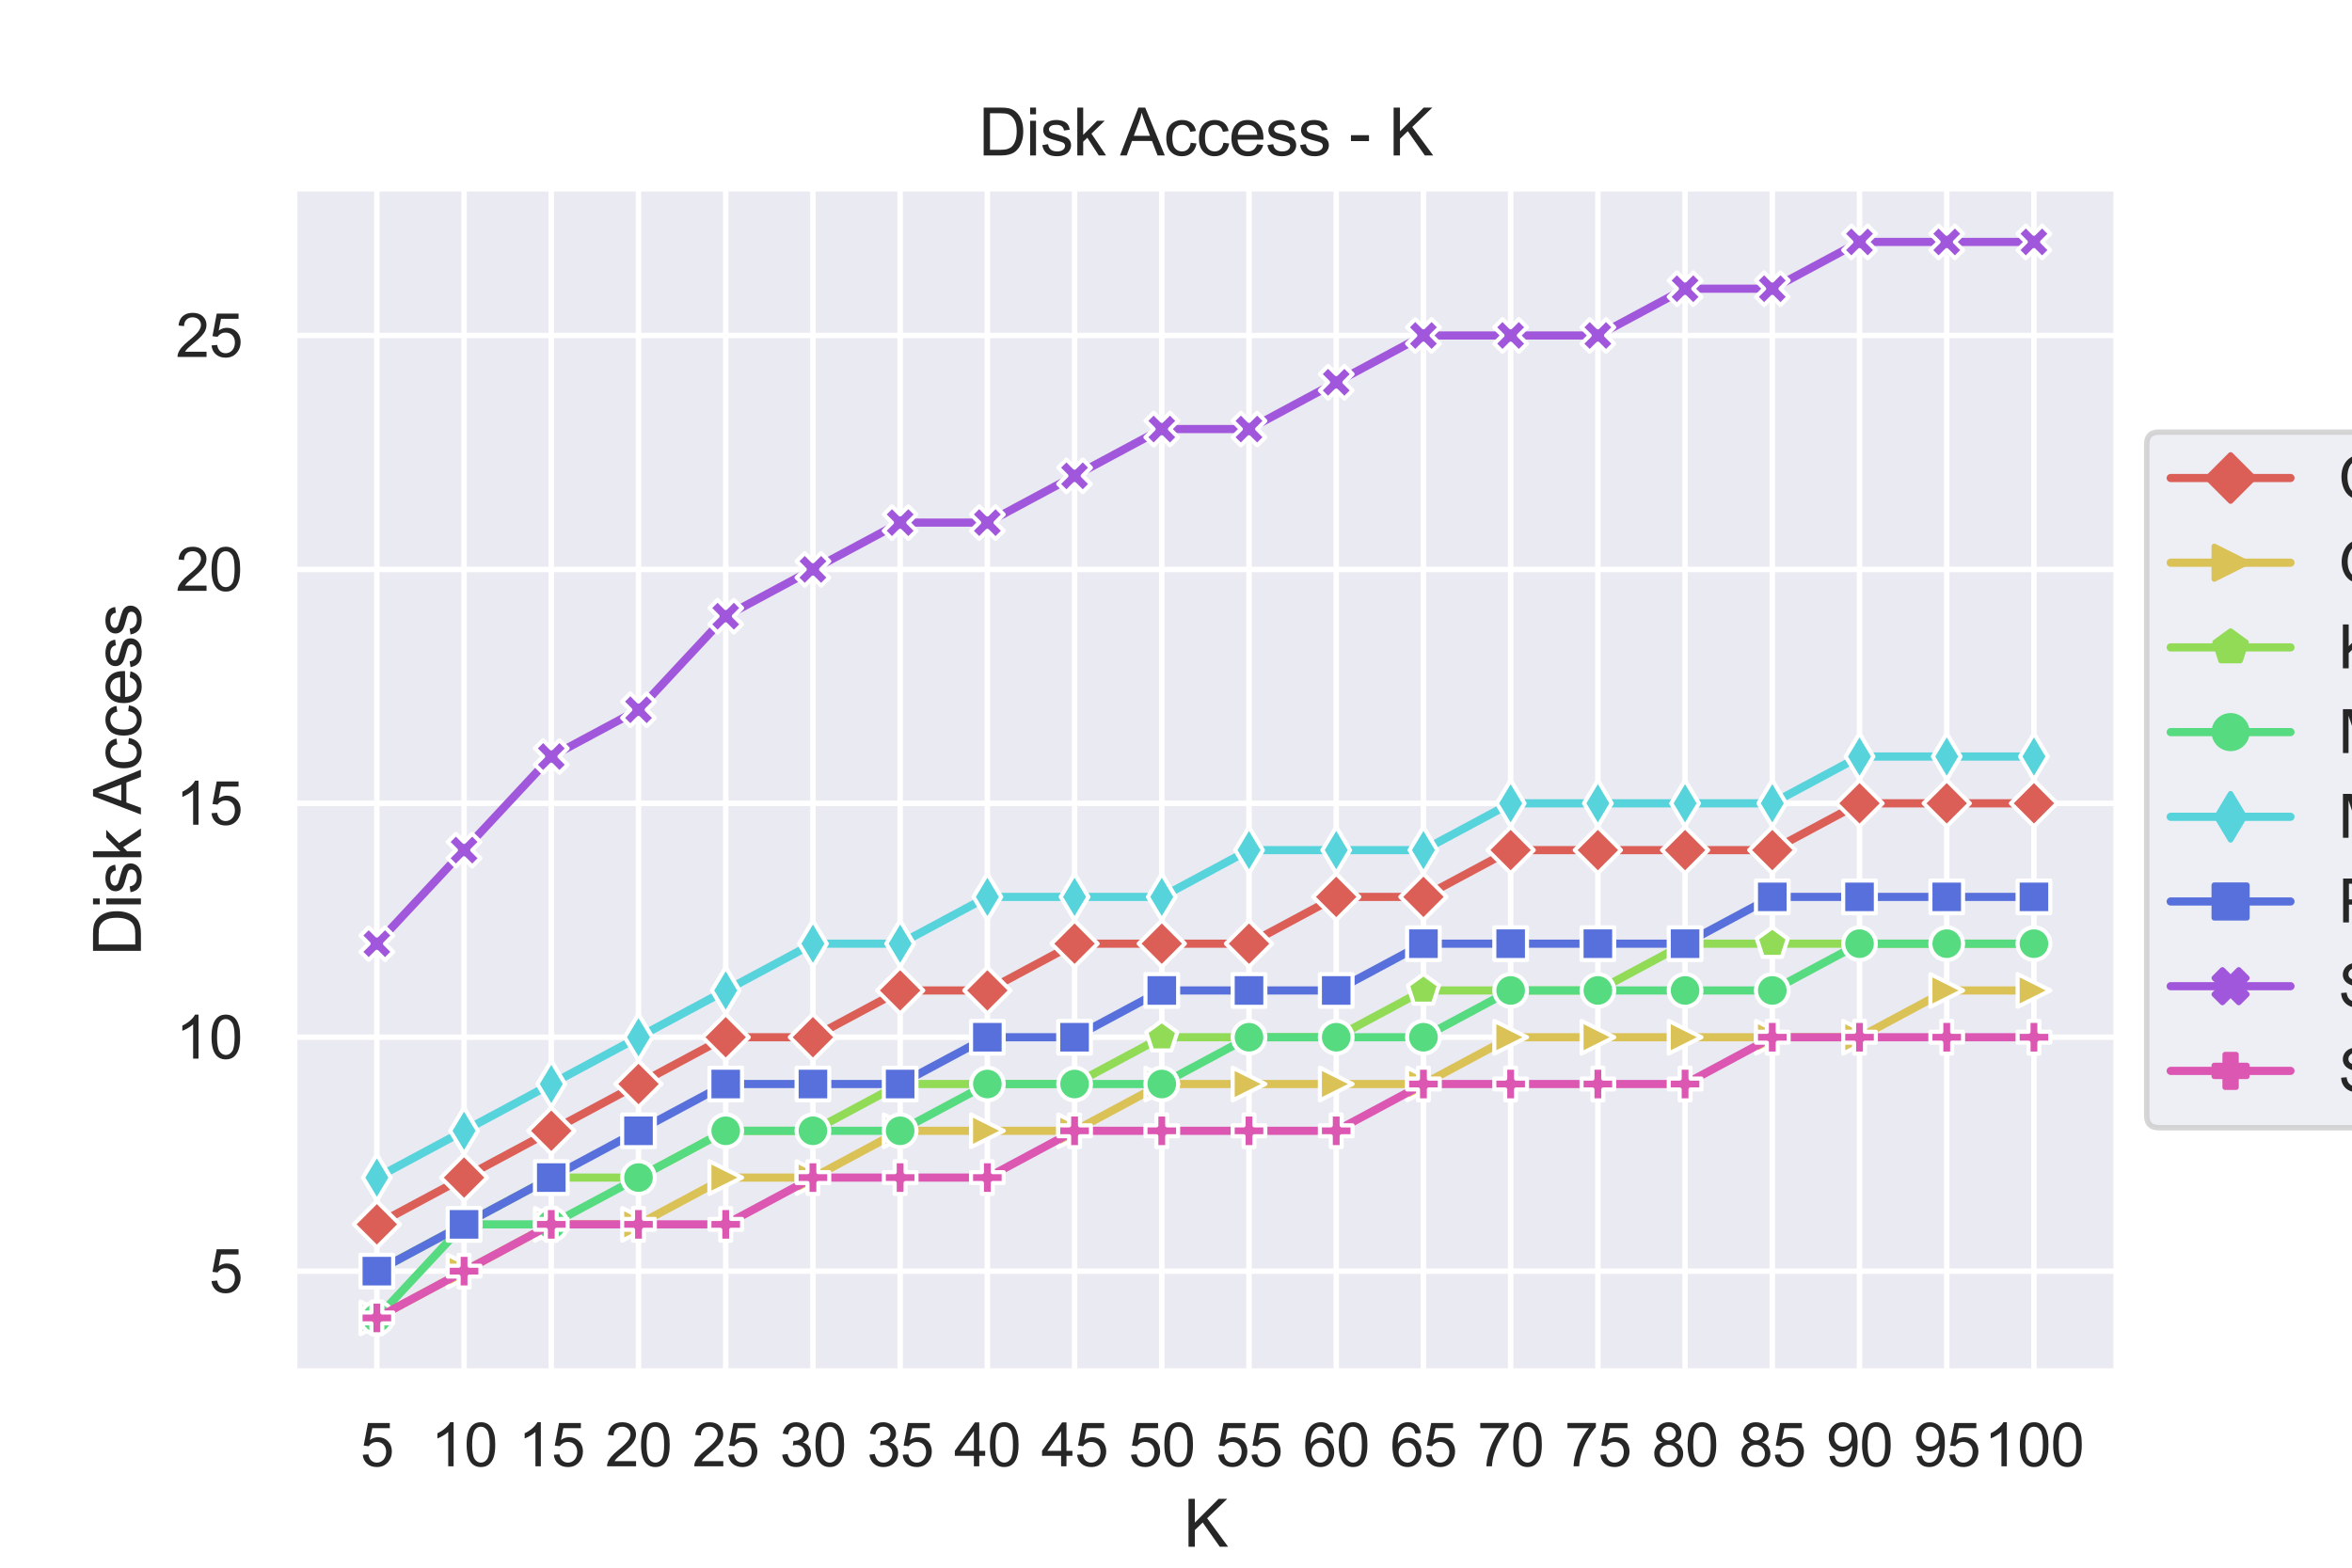 <?xml version="1.0" encoding="utf-8" standalone="no"?>
<!DOCTYPE svg PUBLIC "-//W3C//DTD SVG 1.1//EN"
  "http://www.w3.org/Graphics/SVG/1.1/DTD/svg11.dtd">
<svg xmlns:xlink="http://www.w3.org/1999/xlink" width="432pt" height="288pt" viewBox="0 0 432 288" xmlns="http://www.w3.org/2000/svg" version="1.1">
 <defs>
  <style type="text/css">*{stroke-linejoin: round; stroke-linecap: butt}</style>
 </defs>
 <g id="figure_1">
  <g id="patch_1">
   <path d="M 0 288 
L 432 288 
L 432 0 
L 0 0 
z
" style="fill: #ffffff"/>
  </g>
  <g id="axes_1">
   <g id="patch_2">
    <path d="M 54 252 
L 388.8 252 
L 388.8 34.56 
L 54 34.56 
z
" style="fill: #eaeaf2"/>
   </g>
   <g id="matplotlib.axis_1">
    <g id="xtick_1">
     <g id="line2d_1">
      <path d="M 69.218 252 
L 69.218 34.56 
" clip-path="url(#p044e8449b9)" style="fill: none; stroke: #ffffff; stroke-linecap: round"/>
     </g>
     <g id="text_1">
      <!-- 5 -->
      <g style="fill: #262626" transform="translate(66.16 269.374)scale(0.11 -0.11)">
       <defs>
        <path id="ArialMT-35" d="M 266 1200 
L 856 1250 
Q 922 819 1161 601 
Q 1400 384 1738 384 
Q 2144 384 2425 690 
Q 2706 997 2706 1503 
Q 2706 1984 2436 2262 
Q 2166 2541 1728 2541 
Q 1456 2541 1237 2417 
Q 1019 2294 894 2097 
L 366 2166 
L 809 4519 
L 3088 4519 
L 3088 3981 
L 1259 3981 
L 1013 2750 
Q 1425 3038 1878 3038 
Q 2478 3038 2890 2622 
Q 3303 2206 3303 1553 
Q 3303 931 2941 478 
Q 2500 -78 1738 -78 
Q 1113 -78 717 272 
Q 322 622 266 1200 
z
" transform="scale(0.016)"/>
       </defs>
       <use xlink:href="#ArialMT-35"/>
      </g>
     </g>
    </g>
    <g id="xtick_2">
     <g id="line2d_2">
      <path d="M 85.237 252 
L 85.237 34.56 
" clip-path="url(#p044e8449b9)" style="fill: none; stroke: #ffffff; stroke-linecap: round"/>
     </g>
     <g id="text_2">
      <!-- 10 -->
      <g style="fill: #262626" transform="translate(79.12 269.374)scale(0.11 -0.11)">
       <defs>
        <path id="ArialMT-31" d="M 2384 0 
L 1822 0 
L 1822 3584 
Q 1619 3391 1289 3197 
Q 959 3003 697 2906 
L 697 3450 
Q 1169 3672 1522 3987 
Q 1875 4303 2022 4600 
L 2384 4600 
L 2384 0 
z
" transform="scale(0.016)"/>
        <path id="ArialMT-30" d="M 266 2259 
Q 266 3072 433 3567 
Q 600 4063 929 4331 
Q 1259 4600 1759 4600 
Q 2128 4600 2406 4451 
Q 2684 4303 2865 4023 
Q 3047 3744 3150 3342 
Q 3253 2941 3253 2259 
Q 3253 1453 3087 958 
Q 2922 463 2592 192 
Q 2263 -78 1759 -78 
Q 1097 -78 719 397 
Q 266 969 266 2259 
z
M 844 2259 
Q 844 1131 1108 757 
Q 1372 384 1759 384 
Q 2147 384 2411 759 
Q 2675 1134 2675 2259 
Q 2675 3391 2411 3762 
Q 2147 4134 1753 4134 
Q 1366 4134 1134 3806 
Q 844 3388 844 2259 
z
" transform="scale(0.016)"/>
       </defs>
       <use xlink:href="#ArialMT-31"/>
       <use xlink:href="#ArialMT-30" x="55.615"/>
      </g>
     </g>
    </g>
    <g id="xtick_3">
     <g id="line2d_3">
      <path d="M 101.256 252 
L 101.256 34.56 
" clip-path="url(#p044e8449b9)" style="fill: none; stroke: #ffffff; stroke-linecap: round"/>
     </g>
     <g id="text_3">
      <!-- 15 -->
      <g style="fill: #262626" transform="translate(95.139 269.374)scale(0.11 -0.11)">
       <use xlink:href="#ArialMT-31"/>
       <use xlink:href="#ArialMT-35" x="55.615"/>
      </g>
     </g>
    </g>
    <g id="xtick_4">
     <g id="line2d_4">
      <path d="M 117.276 252 
L 117.276 34.56 
" clip-path="url(#p044e8449b9)" style="fill: none; stroke: #ffffff; stroke-linecap: round"/>
     </g>
     <g id="text_4">
      <!-- 20 -->
      <g style="fill: #262626" transform="translate(111.159 269.374)scale(0.11 -0.11)">
       <defs>
        <path id="ArialMT-32" d="M 3222 541 
L 3222 0 
L 194 0 
Q 188 203 259 391 
Q 375 700 629 1000 
Q 884 1300 1366 1694 
Q 2113 2306 2375 2664 
Q 2638 3022 2638 3341 
Q 2638 3675 2398 3904 
Q 2159 4134 1775 4134 
Q 1369 4134 1125 3890 
Q 881 3647 878 3216 
L 300 3275 
Q 359 3922 746 4261 
Q 1134 4600 1788 4600 
Q 2447 4600 2831 4234 
Q 3216 3869 3216 3328 
Q 3216 3053 3103 2787 
Q 2991 2522 2730 2228 
Q 2469 1934 1863 1422 
Q 1356 997 1212 845 
Q 1069 694 975 541 
L 3222 541 
z
" transform="scale(0.016)"/>
       </defs>
       <use xlink:href="#ArialMT-32"/>
       <use xlink:href="#ArialMT-30" x="55.615"/>
      </g>
     </g>
    </g>
    <g id="xtick_5">
     <g id="line2d_5">
      <path d="M 133.295 252 
L 133.295 34.56 
" clip-path="url(#p044e8449b9)" style="fill: none; stroke: #ffffff; stroke-linecap: round"/>
     </g>
     <g id="text_5">
      <!-- 25 -->
      <g style="fill: #262626" transform="translate(127.178 269.374)scale(0.11 -0.11)">
       <use xlink:href="#ArialMT-32"/>
       <use xlink:href="#ArialMT-35" x="55.615"/>
      </g>
     </g>
    </g>
    <g id="xtick_6">
     <g id="line2d_6">
      <path d="M 149.314 252 
L 149.314 34.56 
" clip-path="url(#p044e8449b9)" style="fill: none; stroke: #ffffff; stroke-linecap: round"/>
     </g>
     <g id="text_6">
      <!-- 30 -->
      <g style="fill: #262626" transform="translate(143.197 269.374)scale(0.11 -0.11)">
       <defs>
        <path id="ArialMT-33" d="M 269 1209 
L 831 1284 
Q 928 806 1161 595 
Q 1394 384 1728 384 
Q 2125 384 2398 659 
Q 2672 934 2672 1341 
Q 2672 1728 2419 1979 
Q 2166 2231 1775 2231 
Q 1616 2231 1378 2169 
L 1441 2663 
Q 1497 2656 1531 2656 
Q 1891 2656 2178 2843 
Q 2466 3031 2466 3422 
Q 2466 3731 2256 3934 
Q 2047 4138 1716 4138 
Q 1388 4138 1169 3931 
Q 950 3725 888 3313 
L 325 3413 
Q 428 3978 793 4289 
Q 1159 4600 1703 4600 
Q 2078 4600 2393 4439 
Q 2709 4278 2876 4000 
Q 3044 3722 3044 3409 
Q 3044 3113 2884 2869 
Q 2725 2625 2413 2481 
Q 2819 2388 3044 2092 
Q 3269 1797 3269 1353 
Q 3269 753 2831 336 
Q 2394 -81 1725 -81 
Q 1122 -81 723 278 
Q 325 638 269 1209 
z
" transform="scale(0.016)"/>
       </defs>
       <use xlink:href="#ArialMT-33"/>
       <use xlink:href="#ArialMT-30" x="55.615"/>
      </g>
     </g>
    </g>
    <g id="xtick_7">
     <g id="line2d_7">
      <path d="M 165.333 252 
L 165.333 34.56 
" clip-path="url(#p044e8449b9)" style="fill: none; stroke: #ffffff; stroke-linecap: round"/>
     </g>
     <g id="text_7">
      <!-- 35 -->
      <g style="fill: #262626" transform="translate(159.216 269.374)scale(0.11 -0.11)">
       <use xlink:href="#ArialMT-33"/>
       <use xlink:href="#ArialMT-35" x="55.615"/>
      </g>
     </g>
    </g>
    <g id="xtick_8">
     <g id="line2d_8">
      <path d="M 181.352 252 
L 181.352 34.56 
" clip-path="url(#p044e8449b9)" style="fill: none; stroke: #ffffff; stroke-linecap: round"/>
     </g>
     <g id="text_8">
      <!-- 40 -->
      <g style="fill: #262626" transform="translate(175.235 269.374)scale(0.11 -0.11)">
       <defs>
        <path id="ArialMT-34" d="M 2069 0 
L 2069 1097 
L 81 1097 
L 81 1613 
L 2172 4581 
L 2631 4581 
L 2631 1613 
L 3250 1613 
L 3250 1097 
L 2631 1097 
L 2631 0 
L 2069 0 
z
M 2069 1613 
L 2069 3678 
L 634 1613 
L 2069 1613 
z
" transform="scale(0.016)"/>
       </defs>
       <use xlink:href="#ArialMT-34"/>
       <use xlink:href="#ArialMT-30" x="55.615"/>
      </g>
     </g>
    </g>
    <g id="xtick_9">
     <g id="line2d_9">
      <path d="M 197.371 252 
L 197.371 34.56 
" clip-path="url(#p044e8449b9)" style="fill: none; stroke: #ffffff; stroke-linecap: round"/>
     </g>
     <g id="text_9">
      <!-- 45 -->
      <g style="fill: #262626" transform="translate(191.254 269.374)scale(0.11 -0.11)">
       <use xlink:href="#ArialMT-34"/>
       <use xlink:href="#ArialMT-35" x="55.615"/>
      </g>
     </g>
    </g>
    <g id="xtick_10">
     <g id="line2d_10">
      <path d="M 213.39 252 
L 213.39 34.56 
" clip-path="url(#p044e8449b9)" style="fill: none; stroke: #ffffff; stroke-linecap: round"/>
     </g>
     <g id="text_10">
      <!-- 50 -->
      <g style="fill: #262626" transform="translate(207.273 269.374)scale(0.11 -0.11)">
       <use xlink:href="#ArialMT-35"/>
       <use xlink:href="#ArialMT-30" x="55.615"/>
      </g>
     </g>
    </g>
    <g id="xtick_11">
     <g id="line2d_11">
      <path d="M 229.41 252 
L 229.41 34.56 
" clip-path="url(#p044e8449b9)" style="fill: none; stroke: #ffffff; stroke-linecap: round"/>
     </g>
     <g id="text_11">
      <!-- 55 -->
      <g style="fill: #262626" transform="translate(223.293 269.374)scale(0.11 -0.11)">
       <use xlink:href="#ArialMT-35"/>
       <use xlink:href="#ArialMT-35" x="55.615"/>
      </g>
     </g>
    </g>
    <g id="xtick_12">
     <g id="line2d_12">
      <path d="M 245.429 252 
L 245.429 34.56 
" clip-path="url(#p044e8449b9)" style="fill: none; stroke: #ffffff; stroke-linecap: round"/>
     </g>
     <g id="text_12">
      <!-- 60 -->
      <g style="fill: #262626" transform="translate(239.312 269.374)scale(0.11 -0.11)">
       <defs>
        <path id="ArialMT-36" d="M 3184 3459 
L 2625 3416 
Q 2550 3747 2413 3897 
Q 2184 4138 1850 4138 
Q 1581 4138 1378 3988 
Q 1113 3794 959 3422 
Q 806 3050 800 2363 
Q 1003 2672 1297 2822 
Q 1591 2972 1913 2972 
Q 2475 2972 2870 2558 
Q 3266 2144 3266 1488 
Q 3266 1056 3080 686 
Q 2894 316 2569 119 
Q 2244 -78 1831 -78 
Q 1128 -78 684 439 
Q 241 956 241 2144 
Q 241 3472 731 4075 
Q 1159 4600 1884 4600 
Q 2425 4600 2770 4297 
Q 3116 3994 3184 3459 
z
M 888 1484 
Q 888 1194 1011 928 
Q 1134 663 1356 523 
Q 1578 384 1822 384 
Q 2178 384 2434 671 
Q 2691 959 2691 1453 
Q 2691 1928 2437 2201 
Q 2184 2475 1800 2475 
Q 1419 2475 1153 2201 
Q 888 1928 888 1484 
z
" transform="scale(0.016)"/>
       </defs>
       <use xlink:href="#ArialMT-36"/>
       <use xlink:href="#ArialMT-30" x="55.615"/>
      </g>
     </g>
    </g>
    <g id="xtick_13">
     <g id="line2d_13">
      <path d="M 261.448 252 
L 261.448 34.56 
" clip-path="url(#p044e8449b9)" style="fill: none; stroke: #ffffff; stroke-linecap: round"/>
     </g>
     <g id="text_13">
      <!-- 65 -->
      <g style="fill: #262626" transform="translate(255.331 269.374)scale(0.11 -0.11)">
       <use xlink:href="#ArialMT-36"/>
       <use xlink:href="#ArialMT-35" x="55.615"/>
      </g>
     </g>
    </g>
    <g id="xtick_14">
     <g id="line2d_14">
      <path d="M 277.467 252 
L 277.467 34.56 
" clip-path="url(#p044e8449b9)" style="fill: none; stroke: #ffffff; stroke-linecap: round"/>
     </g>
     <g id="text_14">
      <!-- 70 -->
      <g style="fill: #262626" transform="translate(271.35 269.374)scale(0.11 -0.11)">
       <defs>
        <path id="ArialMT-37" d="M 303 3981 
L 303 4522 
L 3269 4522 
L 3269 4084 
Q 2831 3619 2401 2847 
Q 1972 2075 1738 1259 
Q 1569 684 1522 0 
L 944 0 
Q 953 541 1156 1306 
Q 1359 2072 1739 2783 
Q 2119 3494 2547 3981 
L 303 3981 
z
" transform="scale(0.016)"/>
       </defs>
       <use xlink:href="#ArialMT-37"/>
       <use xlink:href="#ArialMT-30" x="55.615"/>
      </g>
     </g>
    </g>
    <g id="xtick_15">
     <g id="line2d_15">
      <path d="M 293.486 252 
L 293.486 34.56 
" clip-path="url(#p044e8449b9)" style="fill: none; stroke: #ffffff; stroke-linecap: round"/>
     </g>
     <g id="text_15">
      <!-- 75 -->
      <g style="fill: #262626" transform="translate(287.369 269.374)scale(0.11 -0.11)">
       <use xlink:href="#ArialMT-37"/>
       <use xlink:href="#ArialMT-35" x="55.615"/>
      </g>
     </g>
    </g>
    <g id="xtick_16">
     <g id="line2d_16">
      <path d="M 309.505 252 
L 309.505 34.56 
" clip-path="url(#p044e8449b9)" style="fill: none; stroke: #ffffff; stroke-linecap: round"/>
     </g>
     <g id="text_16">
      <!-- 80 -->
      <g style="fill: #262626" transform="translate(303.388 269.374)scale(0.11 -0.11)">
       <defs>
        <path id="ArialMT-38" d="M 1131 2484 
Q 781 2613 612 2850 
Q 444 3088 444 3419 
Q 444 3919 803 4259 
Q 1163 4600 1759 4600 
Q 2359 4600 2725 4251 
Q 3091 3903 3091 3403 
Q 3091 3084 2923 2848 
Q 2756 2613 2416 2484 
Q 2838 2347 3058 2040 
Q 3278 1734 3278 1309 
Q 3278 722 2862 322 
Q 2447 -78 1769 -78 
Q 1091 -78 675 323 
Q 259 725 259 1325 
Q 259 1772 486 2073 
Q 713 2375 1131 2484 
z
M 1019 3438 
Q 1019 3113 1228 2906 
Q 1438 2700 1772 2700 
Q 2097 2700 2305 2904 
Q 2513 3109 2513 3406 
Q 2513 3716 2298 3927 
Q 2084 4138 1766 4138 
Q 1444 4138 1231 3931 
Q 1019 3725 1019 3438 
z
M 838 1322 
Q 838 1081 952 856 
Q 1066 631 1291 507 
Q 1516 384 1775 384 
Q 2178 384 2440 643 
Q 2703 903 2703 1303 
Q 2703 1709 2433 1975 
Q 2163 2241 1756 2241 
Q 1359 2241 1098 1978 
Q 838 1716 838 1322 
z
" transform="scale(0.016)"/>
       </defs>
       <use xlink:href="#ArialMT-38"/>
       <use xlink:href="#ArialMT-30" x="55.615"/>
      </g>
     </g>
    </g>
    <g id="xtick_17">
     <g id="line2d_17">
      <path d="M 325.524 252 
L 325.524 34.56 
" clip-path="url(#p044e8449b9)" style="fill: none; stroke: #ffffff; stroke-linecap: round"/>
     </g>
     <g id="text_17">
      <!-- 85 -->
      <g style="fill: #262626" transform="translate(319.407 269.374)scale(0.11 -0.11)">
       <use xlink:href="#ArialMT-38"/>
       <use xlink:href="#ArialMT-35" x="55.615"/>
      </g>
     </g>
    </g>
    <g id="xtick_18">
     <g id="line2d_18">
      <path d="M 341.544 252 
L 341.544 34.56 
" clip-path="url(#p044e8449b9)" style="fill: none; stroke: #ffffff; stroke-linecap: round"/>
     </g>
     <g id="text_18">
      <!-- 90 -->
      <g style="fill: #262626" transform="translate(335.427 269.374)scale(0.11 -0.11)">
       <defs>
        <path id="ArialMT-39" d="M 350 1059 
L 891 1109 
Q 959 728 1153 556 
Q 1347 384 1650 384 
Q 1909 384 2104 503 
Q 2300 622 2425 820 
Q 2550 1019 2634 1356 
Q 2719 1694 2719 2044 
Q 2719 2081 2716 2156 
Q 2547 1888 2255 1720 
Q 1963 1553 1622 1553 
Q 1053 1553 659 1965 
Q 266 2378 266 3053 
Q 266 3750 677 4175 
Q 1088 4600 1706 4600 
Q 2153 4600 2523 4359 
Q 2894 4119 3086 3673 
Q 3278 3228 3278 2384 
Q 3278 1506 3087 986 
Q 2897 466 2520 194 
Q 2144 -78 1638 -78 
Q 1100 -78 759 220 
Q 419 519 350 1059 
z
M 2653 3081 
Q 2653 3566 2395 3850 
Q 2138 4134 1775 4134 
Q 1400 4134 1122 3828 
Q 844 3522 844 3034 
Q 844 2597 1108 2323 
Q 1372 2050 1759 2050 
Q 2150 2050 2401 2323 
Q 2653 2597 2653 3081 
z
" transform="scale(0.016)"/>
       </defs>
       <use xlink:href="#ArialMT-39"/>
       <use xlink:href="#ArialMT-30" x="55.615"/>
      </g>
     </g>
    </g>
    <g id="xtick_19">
     <g id="line2d_19">
      <path d="M 357.563 252 
L 357.563 34.56 
" clip-path="url(#p044e8449b9)" style="fill: none; stroke: #ffffff; stroke-linecap: round"/>
     </g>
     <g id="text_19">
      <!-- 95 -->
      <g style="fill: #262626" transform="translate(351.446 269.374)scale(0.11 -0.11)">
       <use xlink:href="#ArialMT-39"/>
       <use xlink:href="#ArialMT-35" x="55.615"/>
      </g>
     </g>
    </g>
    <g id="xtick_20">
     <g id="line2d_20">
      <path d="M 373.582 252 
L 373.582 34.56 
" clip-path="url(#p044e8449b9)" style="fill: none; stroke: #ffffff; stroke-linecap: round"/>
     </g>
     <g id="text_20">
      <!-- 100 -->
      <g style="fill: #262626" transform="translate(364.406 269.374)scale(0.11 -0.11)">
       <use xlink:href="#ArialMT-31"/>
       <use xlink:href="#ArialMT-30" x="55.615"/>
       <use xlink:href="#ArialMT-30" x="111.23"/>
      </g>
     </g>
    </g>
    <g id="text_21">
     <!-- K -->
     <g style="fill: #262626" transform="translate(217.398 284.149)scale(0.12 -0.12)">
      <defs>
       <path id="ArialMT-4b" d="M 469 0 
L 469 4581 
L 1075 4581 
L 1075 2309 
L 3350 4581 
L 4172 4581 
L 2250 2725 
L 4256 0 
L 3456 0 
L 1825 2319 
L 1075 1588 
L 1075 0 
L 469 0 
z
" transform="scale(0.016)"/>
      </defs>
      <use xlink:href="#ArialMT-4b"/>
     </g>
    </g>
   </g>
   <g id="matplotlib.axis_2">
    <g id="ytick_1">
     <g id="line2d_21">
      <path d="M 54 233.522 
L 388.8 233.522 
" clip-path="url(#p044e8449b9)" style="fill: none; stroke: #ffffff; stroke-linecap: round"/>
     </g>
     <g id="text_22">
      <!-- 5 -->
      <g style="fill: #262626" transform="translate(38.383 237.459)scale(0.11 -0.11)">
       <use xlink:href="#ArialMT-35"/>
      </g>
     </g>
    </g>
    <g id="ytick_2">
     <g id="line2d_22">
      <path d="M 54 190.55 
L 388.8 190.55 
" clip-path="url(#p044e8449b9)" style="fill: none; stroke: #ffffff; stroke-linecap: round"/>
     </g>
     <g id="text_23">
      <!-- 10 -->
      <g style="fill: #262626" transform="translate(32.266 194.486)scale(0.11 -0.11)">
       <use xlink:href="#ArialMT-31"/>
       <use xlink:href="#ArialMT-30" x="55.615"/>
      </g>
     </g>
    </g>
    <g id="ytick_3">
     <g id="line2d_23">
      <path d="M 54 147.577 
L 388.8 147.577 
" clip-path="url(#p044e8449b9)" style="fill: none; stroke: #ffffff; stroke-linecap: round"/>
     </g>
     <g id="text_24">
      <!-- 15 -->
      <g style="fill: #262626" transform="translate(32.266 151.514)scale(0.11 -0.11)">
       <use xlink:href="#ArialMT-31"/>
       <use xlink:href="#ArialMT-35" x="55.615"/>
      </g>
     </g>
    </g>
    <g id="ytick_4">
     <g id="line2d_24">
      <path d="M 54 104.605 
L 388.8 104.605 
" clip-path="url(#p044e8449b9)" style="fill: none; stroke: #ffffff; stroke-linecap: round"/>
     </g>
     <g id="text_25">
      <!-- 20 -->
      <g style="fill: #262626" transform="translate(32.266 108.542)scale(0.11 -0.11)">
       <use xlink:href="#ArialMT-32"/>
       <use xlink:href="#ArialMT-30" x="55.615"/>
      </g>
     </g>
    </g>
    <g id="ytick_5">
     <g id="line2d_25">
      <path d="M 54 61.633 
L 388.8 61.633 
" clip-path="url(#p044e8449b9)" style="fill: none; stroke: #ffffff; stroke-linecap: round"/>
     </g>
     <g id="text_26">
      <!-- 25 -->
      <g style="fill: #262626" transform="translate(32.266 65.569)scale(0.11 -0.11)">
       <use xlink:href="#ArialMT-32"/>
       <use xlink:href="#ArialMT-35" x="55.615"/>
      </g>
     </g>
    </g>
    <g id="text_27">
     <!-- Disk Access -->
     <g style="fill: #262626" transform="translate(25.881 175.622)rotate(-90)scale(0.12 -0.12)">
      <defs>
       <path id="ArialMT-44" d="M 494 0 
L 494 4581 
L 2072 4581 
Q 2606 4581 2888 4516 
Q 3281 4425 3559 4188 
Q 3922 3881 4101 3404 
Q 4281 2928 4281 2316 
Q 4281 1794 4159 1391 
Q 4038 988 3847 723 
Q 3656 459 3429 307 
Q 3203 156 2883 78 
Q 2563 0 2147 0 
L 494 0 
z
M 1100 541 
L 2078 541 
Q 2531 541 2789 625 
Q 3047 709 3200 863 
Q 3416 1078 3536 1442 
Q 3656 1806 3656 2325 
Q 3656 3044 3420 3430 
Q 3184 3816 2847 3947 
Q 2603 4041 2063 4041 
L 1100 4041 
L 1100 541 
z
" transform="scale(0.016)"/>
       <path id="ArialMT-69" d="M 425 3934 
L 425 4581 
L 988 4581 
L 988 3934 
L 425 3934 
z
M 425 0 
L 425 3319 
L 988 3319 
L 988 0 
L 425 0 
z
" transform="scale(0.016)"/>
       <path id="ArialMT-73" d="M 197 991 
L 753 1078 
Q 800 744 1014 566 
Q 1228 388 1613 388 
Q 2000 388 2187 545 
Q 2375 703 2375 916 
Q 2375 1106 2209 1216 
Q 2094 1291 1634 1406 
Q 1016 1563 777 1677 
Q 538 1791 414 1992 
Q 291 2194 291 2438 
Q 291 2659 392 2848 
Q 494 3038 669 3163 
Q 800 3259 1026 3326 
Q 1253 3394 1513 3394 
Q 1903 3394 2198 3281 
Q 2494 3169 2634 2976 
Q 2775 2784 2828 2463 
L 2278 2388 
Q 2241 2644 2061 2787 
Q 1881 2931 1553 2931 
Q 1166 2931 1000 2803 
Q 834 2675 834 2503 
Q 834 2394 903 2306 
Q 972 2216 1119 2156 
Q 1203 2125 1616 2013 
Q 2213 1853 2448 1751 
Q 2684 1650 2818 1456 
Q 2953 1263 2953 975 
Q 2953 694 2789 445 
Q 2625 197 2315 61 
Q 2006 -75 1616 -75 
Q 969 -75 630 194 
Q 291 463 197 991 
z
" transform="scale(0.016)"/>
       <path id="ArialMT-6b" d="M 425 0 
L 425 4581 
L 988 4581 
L 988 1969 
L 2319 3319 
L 3047 3319 
L 1778 2088 
L 3175 0 
L 2481 0 
L 1384 1697 
L 988 1316 
L 988 0 
L 425 0 
z
" transform="scale(0.016)"/>
       <path id="ArialMT-20" transform="scale(0.016)"/>
       <path id="ArialMT-41" d="M -9 0 
L 1750 4581 
L 2403 4581 
L 4278 0 
L 3588 0 
L 3053 1388 
L 1138 1388 
L 634 0 
L -9 0 
z
M 1313 1881 
L 2866 1881 
L 2388 3150 
Q 2169 3728 2063 4100 
Q 1975 3659 1816 3225 
L 1313 1881 
z
" transform="scale(0.016)"/>
       <path id="ArialMT-63" d="M 2588 1216 
L 3141 1144 
Q 3050 572 2676 248 
Q 2303 -75 1759 -75 
Q 1078 -75 664 370 
Q 250 816 250 1647 
Q 250 2184 428 2587 
Q 606 2991 970 3192 
Q 1334 3394 1763 3394 
Q 2303 3394 2647 3120 
Q 2991 2847 3088 2344 
L 2541 2259 
Q 2463 2594 2264 2762 
Q 2066 2931 1784 2931 
Q 1359 2931 1093 2626 
Q 828 2322 828 1663 
Q 828 994 1084 691 
Q 1341 388 1753 388 
Q 2084 388 2306 591 
Q 2528 794 2588 1216 
z
" transform="scale(0.016)"/>
       <path id="ArialMT-65" d="M 2694 1069 
L 3275 997 
Q 3138 488 2766 206 
Q 2394 -75 1816 -75 
Q 1088 -75 661 373 
Q 234 822 234 1631 
Q 234 2469 665 2931 
Q 1097 3394 1784 3394 
Q 2450 3394 2872 2941 
Q 3294 2488 3294 1666 
Q 3294 1616 3291 1516 
L 816 1516 
Q 847 969 1125 678 
Q 1403 388 1819 388 
Q 2128 388 2347 550 
Q 2566 713 2694 1069 
z
M 847 1978 
L 2700 1978 
Q 2663 2397 2488 2606 
Q 2219 2931 1791 2931 
Q 1403 2931 1139 2672 
Q 875 2413 847 1978 
z
" transform="scale(0.016)"/>
      </defs>
      <use xlink:href="#ArialMT-44"/>
      <use xlink:href="#ArialMT-69" x="72.217"/>
      <use xlink:href="#ArialMT-73" x="94.434"/>
      <use xlink:href="#ArialMT-6b" x="144.434"/>
      <use xlink:href="#ArialMT-20" x="194.434"/>
      <use xlink:href="#ArialMT-41" x="216.717"/>
      <use xlink:href="#ArialMT-63" x="283.416"/>
      <use xlink:href="#ArialMT-63" x="333.416"/>
      <use xlink:href="#ArialMT-65" x="383.416"/>
      <use xlink:href="#ArialMT-73" x="439.031"/>
      <use xlink:href="#ArialMT-73" x="489.031"/>
     </g>
    </g>
   </g>
   <g id="line2d_26">
    <path d="M 69.218 224.927 
L 85.237 216.333 
L 101.256 207.738 
L 117.276 199.144 
L 133.295 190.55 
L 149.314 190.55 
L 165.333 181.955 
L 181.352 181.955 
L 197.371 173.361 
L 213.39 173.361 
L 229.41 173.361 
L 245.429 164.766 
L 261.448 164.766 
L 277.467 156.172 
L 293.486 156.172 
L 309.505 156.172 
L 325.524 156.172 
L 341.544 147.577 
L 357.563 147.577 
L 373.582 147.577 
" clip-path="url(#p044e8449b9)" style="fill: none; stroke: #db5f57; stroke-width: 1.5; stroke-linecap: round"/>
    <defs>
     <path id="mc65e7bd825" d="M -0 4.243 
L 4.243 0 
L 0 -4.243 
L -4.243 -0 
z
" style="stroke: #ffffff; stroke-width: 0.75; stroke-linejoin: miter"/>
    </defs>
    <g clip-path="url(#p044e8449b9)">
     <use xlink:href="#mc65e7bd825" x="69.218" y="224.927" style="fill: #db5f57; stroke: #ffffff; stroke-width: 0.75; stroke-linejoin: miter"/>
     <use xlink:href="#mc65e7bd825" x="85.237" y="216.333" style="fill: #db5f57; stroke: #ffffff; stroke-width: 0.75; stroke-linejoin: miter"/>
     <use xlink:href="#mc65e7bd825" x="101.256" y="207.738" style="fill: #db5f57; stroke: #ffffff; stroke-width: 0.75; stroke-linejoin: miter"/>
     <use xlink:href="#mc65e7bd825" x="117.276" y="199.144" style="fill: #db5f57; stroke: #ffffff; stroke-width: 0.75; stroke-linejoin: miter"/>
     <use xlink:href="#mc65e7bd825" x="133.295" y="190.55" style="fill: #db5f57; stroke: #ffffff; stroke-width: 0.75; stroke-linejoin: miter"/>
     <use xlink:href="#mc65e7bd825" x="149.314" y="190.55" style="fill: #db5f57; stroke: #ffffff; stroke-width: 0.75; stroke-linejoin: miter"/>
     <use xlink:href="#mc65e7bd825" x="165.333" y="181.955" style="fill: #db5f57; stroke: #ffffff; stroke-width: 0.75; stroke-linejoin: miter"/>
     <use xlink:href="#mc65e7bd825" x="181.352" y="181.955" style="fill: #db5f57; stroke: #ffffff; stroke-width: 0.75; stroke-linejoin: miter"/>
     <use xlink:href="#mc65e7bd825" x="197.371" y="173.361" style="fill: #db5f57; stroke: #ffffff; stroke-width: 0.75; stroke-linejoin: miter"/>
     <use xlink:href="#mc65e7bd825" x="213.39" y="173.361" style="fill: #db5f57; stroke: #ffffff; stroke-width: 0.75; stroke-linejoin: miter"/>
     <use xlink:href="#mc65e7bd825" x="229.41" y="173.361" style="fill: #db5f57; stroke: #ffffff; stroke-width: 0.75; stroke-linejoin: miter"/>
     <use xlink:href="#mc65e7bd825" x="245.429" y="164.766" style="fill: #db5f57; stroke: #ffffff; stroke-width: 0.75; stroke-linejoin: miter"/>
     <use xlink:href="#mc65e7bd825" x="261.448" y="164.766" style="fill: #db5f57; stroke: #ffffff; stroke-width: 0.75; stroke-linejoin: miter"/>
     <use xlink:href="#mc65e7bd825" x="277.467" y="156.172" style="fill: #db5f57; stroke: #ffffff; stroke-width: 0.75; stroke-linejoin: miter"/>
     <use xlink:href="#mc65e7bd825" x="293.486" y="156.172" style="fill: #db5f57; stroke: #ffffff; stroke-width: 0.75; stroke-linejoin: miter"/>
     <use xlink:href="#mc65e7bd825" x="309.505" y="156.172" style="fill: #db5f57; stroke: #ffffff; stroke-width: 0.75; stroke-linejoin: miter"/>
     <use xlink:href="#mc65e7bd825" x="325.524" y="156.172" style="fill: #db5f57; stroke: #ffffff; stroke-width: 0.75; stroke-linejoin: miter"/>
     <use xlink:href="#mc65e7bd825" x="341.544" y="147.577" style="fill: #db5f57; stroke: #ffffff; stroke-width: 0.75; stroke-linejoin: miter"/>
     <use xlink:href="#mc65e7bd825" x="357.563" y="147.577" style="fill: #db5f57; stroke: #ffffff; stroke-width: 0.75; stroke-linejoin: miter"/>
     <use xlink:href="#mc65e7bd825" x="373.582" y="147.577" style="fill: #db5f57; stroke: #ffffff; stroke-width: 0.75; stroke-linejoin: miter"/>
    </g>
   </g>
   <g id="line2d_27">
    <path d="M 69.218 242.116 
L 85.237 233.522 
L 101.256 224.927 
L 117.276 224.927 
L 133.295 216.333 
L 149.314 216.333 
L 165.333 207.738 
L 181.352 207.738 
L 197.371 207.738 
L 213.39 199.144 
L 229.41 199.144 
L 245.429 199.144 
L 261.448 199.144 
L 277.467 190.55 
L 293.486 190.55 
L 309.505 190.55 
L 325.524 190.55 
L 341.544 190.55 
L 357.563 181.955 
L 373.582 181.955 
" clip-path="url(#p044e8449b9)" style="fill: none; stroke: #dbc257; stroke-width: 1.5; stroke-linecap: round"/>
    <defs>
     <path id="mc173dc74d5" d="M 3 0 
L -3 -3 
L -3 3 
z
" style="stroke: #ffffff; stroke-width: 0.75; stroke-linejoin: miter"/>
    </defs>
    <g clip-path="url(#p044e8449b9)">
     <use xlink:href="#mc173dc74d5" x="69.218" y="242.116" style="fill: #dbc257; stroke: #ffffff; stroke-width: 0.75; stroke-linejoin: miter"/>
     <use xlink:href="#mc173dc74d5" x="85.237" y="233.522" style="fill: #dbc257; stroke: #ffffff; stroke-width: 0.75; stroke-linejoin: miter"/>
     <use xlink:href="#mc173dc74d5" x="101.256" y="224.927" style="fill: #dbc257; stroke: #ffffff; stroke-width: 0.75; stroke-linejoin: miter"/>
     <use xlink:href="#mc173dc74d5" x="117.276" y="224.927" style="fill: #dbc257; stroke: #ffffff; stroke-width: 0.75; stroke-linejoin: miter"/>
     <use xlink:href="#mc173dc74d5" x="133.295" y="216.333" style="fill: #dbc257; stroke: #ffffff; stroke-width: 0.75; stroke-linejoin: miter"/>
     <use xlink:href="#mc173dc74d5" x="149.314" y="216.333" style="fill: #dbc257; stroke: #ffffff; stroke-width: 0.75; stroke-linejoin: miter"/>
     <use xlink:href="#mc173dc74d5" x="165.333" y="207.738" style="fill: #dbc257; stroke: #ffffff; stroke-width: 0.75; stroke-linejoin: miter"/>
     <use xlink:href="#mc173dc74d5" x="181.352" y="207.738" style="fill: #dbc257; stroke: #ffffff; stroke-width: 0.75; stroke-linejoin: miter"/>
     <use xlink:href="#mc173dc74d5" x="197.371" y="207.738" style="fill: #dbc257; stroke: #ffffff; stroke-width: 0.75; stroke-linejoin: miter"/>
     <use xlink:href="#mc173dc74d5" x="213.39" y="199.144" style="fill: #dbc257; stroke: #ffffff; stroke-width: 0.75; stroke-linejoin: miter"/>
     <use xlink:href="#mc173dc74d5" x="229.41" y="199.144" style="fill: #dbc257; stroke: #ffffff; stroke-width: 0.75; stroke-linejoin: miter"/>
     <use xlink:href="#mc173dc74d5" x="245.429" y="199.144" style="fill: #dbc257; stroke: #ffffff; stroke-width: 0.75; stroke-linejoin: miter"/>
     <use xlink:href="#mc173dc74d5" x="261.448" y="199.144" style="fill: #dbc257; stroke: #ffffff; stroke-width: 0.75; stroke-linejoin: miter"/>
     <use xlink:href="#mc173dc74d5" x="277.467" y="190.55" style="fill: #dbc257; stroke: #ffffff; stroke-width: 0.75; stroke-linejoin: miter"/>
     <use xlink:href="#mc173dc74d5" x="293.486" y="190.55" style="fill: #dbc257; stroke: #ffffff; stroke-width: 0.75; stroke-linejoin: miter"/>
     <use xlink:href="#mc173dc74d5" x="309.505" y="190.55" style="fill: #dbc257; stroke: #ffffff; stroke-width: 0.75; stroke-linejoin: miter"/>
     <use xlink:href="#mc173dc74d5" x="325.524" y="190.55" style="fill: #dbc257; stroke: #ffffff; stroke-width: 0.75; stroke-linejoin: miter"/>
     <use xlink:href="#mc173dc74d5" x="341.544" y="190.55" style="fill: #dbc257; stroke: #ffffff; stroke-width: 0.75; stroke-linejoin: miter"/>
     <use xlink:href="#mc173dc74d5" x="357.563" y="181.955" style="fill: #dbc257; stroke: #ffffff; stroke-width: 0.75; stroke-linejoin: miter"/>
     <use xlink:href="#mc173dc74d5" x="373.582" y="181.955" style="fill: #dbc257; stroke: #ffffff; stroke-width: 0.75; stroke-linejoin: miter"/>
    </g>
   </g>
   <g id="line2d_28">
    <path d="M 69.218 233.522 
L 85.237 224.927 
L 101.256 216.333 
L 117.276 216.333 
L 133.295 207.738 
L 149.314 207.738 
L 165.333 199.144 
L 181.352 199.144 
L 197.371 199.144 
L 213.39 190.55 
L 229.41 190.55 
L 245.429 190.55 
L 261.448 181.955 
L 277.467 181.955 
L 293.486 181.955 
L 309.505 173.361 
L 325.524 173.361 
L 341.544 173.361 
L 357.563 173.361 
L 373.582 173.361 
" clip-path="url(#p044e8449b9)" style="fill: none; stroke: #91db57; stroke-width: 1.5; stroke-linecap: round"/>
    <defs>
     <path id="me3aa011480" d="M 0 -3 
L -2.853 -0.927 
L -1.763 2.427 
L 1.763 2.427 
L 2.853 -0.927 
z
" style="stroke: #ffffff; stroke-width: 0.75; stroke-linejoin: miter"/>
    </defs>
    <g clip-path="url(#p044e8449b9)">
     <use xlink:href="#me3aa011480" x="69.218" y="233.522" style="fill: #91db57; stroke: #ffffff; stroke-width: 0.75; stroke-linejoin: miter"/>
     <use xlink:href="#me3aa011480" x="85.237" y="224.927" style="fill: #91db57; stroke: #ffffff; stroke-width: 0.75; stroke-linejoin: miter"/>
     <use xlink:href="#me3aa011480" x="101.256" y="216.333" style="fill: #91db57; stroke: #ffffff; stroke-width: 0.75; stroke-linejoin: miter"/>
     <use xlink:href="#me3aa011480" x="117.276" y="216.333" style="fill: #91db57; stroke: #ffffff; stroke-width: 0.75; stroke-linejoin: miter"/>
     <use xlink:href="#me3aa011480" x="133.295" y="207.738" style="fill: #91db57; stroke: #ffffff; stroke-width: 0.75; stroke-linejoin: miter"/>
     <use xlink:href="#me3aa011480" x="149.314" y="207.738" style="fill: #91db57; stroke: #ffffff; stroke-width: 0.75; stroke-linejoin: miter"/>
     <use xlink:href="#me3aa011480" x="165.333" y="199.144" style="fill: #91db57; stroke: #ffffff; stroke-width: 0.75; stroke-linejoin: miter"/>
     <use xlink:href="#me3aa011480" x="181.352" y="199.144" style="fill: #91db57; stroke: #ffffff; stroke-width: 0.75; stroke-linejoin: miter"/>
     <use xlink:href="#me3aa011480" x="197.371" y="199.144" style="fill: #91db57; stroke: #ffffff; stroke-width: 0.75; stroke-linejoin: miter"/>
     <use xlink:href="#me3aa011480" x="213.39" y="190.55" style="fill: #91db57; stroke: #ffffff; stroke-width: 0.75; stroke-linejoin: miter"/>
     <use xlink:href="#me3aa011480" x="229.41" y="190.55" style="fill: #91db57; stroke: #ffffff; stroke-width: 0.75; stroke-linejoin: miter"/>
     <use xlink:href="#me3aa011480" x="245.429" y="190.55" style="fill: #91db57; stroke: #ffffff; stroke-width: 0.75; stroke-linejoin: miter"/>
     <use xlink:href="#me3aa011480" x="261.448" y="181.955" style="fill: #91db57; stroke: #ffffff; stroke-width: 0.75; stroke-linejoin: miter"/>
     <use xlink:href="#me3aa011480" x="277.467" y="181.955" style="fill: #91db57; stroke: #ffffff; stroke-width: 0.75; stroke-linejoin: miter"/>
     <use xlink:href="#me3aa011480" x="293.486" y="181.955" style="fill: #91db57; stroke: #ffffff; stroke-width: 0.75; stroke-linejoin: miter"/>
     <use xlink:href="#me3aa011480" x="309.505" y="173.361" style="fill: #91db57; stroke: #ffffff; stroke-width: 0.75; stroke-linejoin: miter"/>
     <use xlink:href="#me3aa011480" x="325.524" y="173.361" style="fill: #91db57; stroke: #ffffff; stroke-width: 0.75; stroke-linejoin: miter"/>
     <use xlink:href="#me3aa011480" x="341.544" y="173.361" style="fill: #91db57; stroke: #ffffff; stroke-width: 0.75; stroke-linejoin: miter"/>
     <use xlink:href="#me3aa011480" x="357.563" y="173.361" style="fill: #91db57; stroke: #ffffff; stroke-width: 0.75; stroke-linejoin: miter"/>
     <use xlink:href="#me3aa011480" x="373.582" y="173.361" style="fill: #91db57; stroke: #ffffff; stroke-width: 0.75; stroke-linejoin: miter"/>
    </g>
   </g>
   <g id="line2d_29">
    <path d="M 69.218 242.116 
L 85.237 224.927 
L 101.256 224.927 
L 117.276 216.333 
L 133.295 207.738 
L 149.314 207.738 
L 165.333 207.738 
L 181.352 199.144 
L 197.371 199.144 
L 213.39 199.144 
L 229.41 190.55 
L 245.429 190.55 
L 261.448 190.55 
L 277.467 181.955 
L 293.486 181.955 
L 309.505 181.955 
L 325.524 181.955 
L 341.544 173.361 
L 357.563 173.361 
L 373.582 173.361 
" clip-path="url(#p044e8449b9)" style="fill: none; stroke: #57db80; stroke-width: 1.5; stroke-linecap: round"/>
    <defs>
     <path id="m85ed841993" d="M 0 3 
C 0.796 3 1.559 2.684 2.121 2.121 
C 2.684 1.559 3 0.796 3 0 
C 3 -0.796 2.684 -1.559 2.121 -2.121 
C 1.559 -2.684 0.796 -3 0 -3 
C -0.796 -3 -1.559 -2.684 -2.121 -2.121 
C -2.684 -1.559 -3 -0.796 -3 0 
C -3 0.796 -2.684 1.559 -2.121 2.121 
C -1.559 2.684 -0.796 3 0 3 
z
" style="stroke: #ffffff; stroke-width: 0.75"/>
    </defs>
    <g clip-path="url(#p044e8449b9)">
     <use xlink:href="#m85ed841993" x="69.218" y="242.116" style="fill: #57db80; stroke: #ffffff; stroke-width: 0.75"/>
     <use xlink:href="#m85ed841993" x="85.237" y="224.927" style="fill: #57db80; stroke: #ffffff; stroke-width: 0.75"/>
     <use xlink:href="#m85ed841993" x="101.256" y="224.927" style="fill: #57db80; stroke: #ffffff; stroke-width: 0.75"/>
     <use xlink:href="#m85ed841993" x="117.276" y="216.333" style="fill: #57db80; stroke: #ffffff; stroke-width: 0.75"/>
     <use xlink:href="#m85ed841993" x="133.295" y="207.738" style="fill: #57db80; stroke: #ffffff; stroke-width: 0.75"/>
     <use xlink:href="#m85ed841993" x="149.314" y="207.738" style="fill: #57db80; stroke: #ffffff; stroke-width: 0.75"/>
     <use xlink:href="#m85ed841993" x="165.333" y="207.738" style="fill: #57db80; stroke: #ffffff; stroke-width: 0.75"/>
     <use xlink:href="#m85ed841993" x="181.352" y="199.144" style="fill: #57db80; stroke: #ffffff; stroke-width: 0.75"/>
     <use xlink:href="#m85ed841993" x="197.371" y="199.144" style="fill: #57db80; stroke: #ffffff; stroke-width: 0.75"/>
     <use xlink:href="#m85ed841993" x="213.39" y="199.144" style="fill: #57db80; stroke: #ffffff; stroke-width: 0.75"/>
     <use xlink:href="#m85ed841993" x="229.41" y="190.55" style="fill: #57db80; stroke: #ffffff; stroke-width: 0.75"/>
     <use xlink:href="#m85ed841993" x="245.429" y="190.55" style="fill: #57db80; stroke: #ffffff; stroke-width: 0.75"/>
     <use xlink:href="#m85ed841993" x="261.448" y="190.55" style="fill: #57db80; stroke: #ffffff; stroke-width: 0.75"/>
     <use xlink:href="#m85ed841993" x="277.467" y="181.955" style="fill: #57db80; stroke: #ffffff; stroke-width: 0.75"/>
     <use xlink:href="#m85ed841993" x="293.486" y="181.955" style="fill: #57db80; stroke: #ffffff; stroke-width: 0.75"/>
     <use xlink:href="#m85ed841993" x="309.505" y="181.955" style="fill: #57db80; stroke: #ffffff; stroke-width: 0.75"/>
     <use xlink:href="#m85ed841993" x="325.524" y="181.955" style="fill: #57db80; stroke: #ffffff; stroke-width: 0.75"/>
     <use xlink:href="#m85ed841993" x="341.544" y="173.361" style="fill: #57db80; stroke: #ffffff; stroke-width: 0.75"/>
     <use xlink:href="#m85ed841993" x="357.563" y="173.361" style="fill: #57db80; stroke: #ffffff; stroke-width: 0.75"/>
     <use xlink:href="#m85ed841993" x="373.582" y="173.361" style="fill: #57db80; stroke: #ffffff; stroke-width: 0.75"/>
    </g>
   </g>
   <g id="line2d_30">
    <path d="M 69.218 216.333 
L 85.237 207.738 
L 101.256 199.144 
L 117.276 190.55 
L 133.295 181.955 
L 149.314 173.361 
L 165.333 173.361 
L 181.352 164.766 
L 197.371 164.766 
L 213.39 164.766 
L 229.41 156.172 
L 245.429 156.172 
L 261.448 156.172 
L 277.467 147.577 
L 293.486 147.577 
L 309.505 147.577 
L 325.524 147.577 
L 341.544 138.983 
L 357.563 138.983 
L 373.582 138.983 
" clip-path="url(#p044e8449b9)" style="fill: none; stroke: #57d3db; stroke-width: 1.5; stroke-linecap: round"/>
    <defs>
     <path id="m5ad192bd16" d="M -0 4.243 
L 2.546 0 
L 0 -4.243 
L -2.546 -0 
z
" style="stroke: #ffffff; stroke-width: 0.75; stroke-linejoin: miter"/>
    </defs>
    <g clip-path="url(#p044e8449b9)">
     <use xlink:href="#m5ad192bd16" x="69.218" y="216.333" style="fill: #57d3db; stroke: #ffffff; stroke-width: 0.75; stroke-linejoin: miter"/>
     <use xlink:href="#m5ad192bd16" x="85.237" y="207.738" style="fill: #57d3db; stroke: #ffffff; stroke-width: 0.75; stroke-linejoin: miter"/>
     <use xlink:href="#m5ad192bd16" x="101.256" y="199.144" style="fill: #57d3db; stroke: #ffffff; stroke-width: 0.75; stroke-linejoin: miter"/>
     <use xlink:href="#m5ad192bd16" x="117.276" y="190.55" style="fill: #57d3db; stroke: #ffffff; stroke-width: 0.75; stroke-linejoin: miter"/>
     <use xlink:href="#m5ad192bd16" x="133.295" y="181.955" style="fill: #57d3db; stroke: #ffffff; stroke-width: 0.75; stroke-linejoin: miter"/>
     <use xlink:href="#m5ad192bd16" x="149.314" y="173.361" style="fill: #57d3db; stroke: #ffffff; stroke-width: 0.75; stroke-linejoin: miter"/>
     <use xlink:href="#m5ad192bd16" x="165.333" y="173.361" style="fill: #57d3db; stroke: #ffffff; stroke-width: 0.75; stroke-linejoin: miter"/>
     <use xlink:href="#m5ad192bd16" x="181.352" y="164.766" style="fill: #57d3db; stroke: #ffffff; stroke-width: 0.75; stroke-linejoin: miter"/>
     <use xlink:href="#m5ad192bd16" x="197.371" y="164.766" style="fill: #57d3db; stroke: #ffffff; stroke-width: 0.75; stroke-linejoin: miter"/>
     <use xlink:href="#m5ad192bd16" x="213.39" y="164.766" style="fill: #57d3db; stroke: #ffffff; stroke-width: 0.75; stroke-linejoin: miter"/>
     <use xlink:href="#m5ad192bd16" x="229.41" y="156.172" style="fill: #57d3db; stroke: #ffffff; stroke-width: 0.75; stroke-linejoin: miter"/>
     <use xlink:href="#m5ad192bd16" x="245.429" y="156.172" style="fill: #57d3db; stroke: #ffffff; stroke-width: 0.75; stroke-linejoin: miter"/>
     <use xlink:href="#m5ad192bd16" x="261.448" y="156.172" style="fill: #57d3db; stroke: #ffffff; stroke-width: 0.75; stroke-linejoin: miter"/>
     <use xlink:href="#m5ad192bd16" x="277.467" y="147.577" style="fill: #57d3db; stroke: #ffffff; stroke-width: 0.75; stroke-linejoin: miter"/>
     <use xlink:href="#m5ad192bd16" x="293.486" y="147.577" style="fill: #57d3db; stroke: #ffffff; stroke-width: 0.75; stroke-linejoin: miter"/>
     <use xlink:href="#m5ad192bd16" x="309.505" y="147.577" style="fill: #57d3db; stroke: #ffffff; stroke-width: 0.75; stroke-linejoin: miter"/>
     <use xlink:href="#m5ad192bd16" x="325.524" y="147.577" style="fill: #57d3db; stroke: #ffffff; stroke-width: 0.75; stroke-linejoin: miter"/>
     <use xlink:href="#m5ad192bd16" x="341.544" y="138.983" style="fill: #57d3db; stroke: #ffffff; stroke-width: 0.75; stroke-linejoin: miter"/>
     <use xlink:href="#m5ad192bd16" x="357.563" y="138.983" style="fill: #57d3db; stroke: #ffffff; stroke-width: 0.75; stroke-linejoin: miter"/>
     <use xlink:href="#m5ad192bd16" x="373.582" y="138.983" style="fill: #57d3db; stroke: #ffffff; stroke-width: 0.75; stroke-linejoin: miter"/>
    </g>
   </g>
   <g id="line2d_31">
    <path d="M 69.218 233.522 
L 85.237 224.927 
L 101.256 216.333 
L 117.276 207.738 
L 133.295 199.144 
L 149.314 199.144 
L 165.333 199.144 
L 181.352 190.55 
L 197.371 190.55 
L 213.39 181.955 
L 229.41 181.955 
L 245.429 181.955 
L 261.448 173.361 
L 277.467 173.361 
L 293.486 173.361 
L 309.505 173.361 
L 325.524 164.766 
L 341.544 164.766 
L 357.563 164.766 
L 373.582 164.766 
" clip-path="url(#p044e8449b9)" style="fill: none; stroke: #5770db; stroke-width: 1.5; stroke-linecap: round"/>
    <defs>
     <path id="mf8a16a2b74" d="M -3 3 
L 3 3 
L 3 -3 
L -3 -3 
z
" style="stroke: #ffffff; stroke-width: 0.75; stroke-linejoin: miter"/>
    </defs>
    <g clip-path="url(#p044e8449b9)">
     <use xlink:href="#mf8a16a2b74" x="69.218" y="233.522" style="fill: #5770db; stroke: #ffffff; stroke-width: 0.75; stroke-linejoin: miter"/>
     <use xlink:href="#mf8a16a2b74" x="85.237" y="224.927" style="fill: #5770db; stroke: #ffffff; stroke-width: 0.75; stroke-linejoin: miter"/>
     <use xlink:href="#mf8a16a2b74" x="101.256" y="216.333" style="fill: #5770db; stroke: #ffffff; stroke-width: 0.75; stroke-linejoin: miter"/>
     <use xlink:href="#mf8a16a2b74" x="117.276" y="207.738" style="fill: #5770db; stroke: #ffffff; stroke-width: 0.75; stroke-linejoin: miter"/>
     <use xlink:href="#mf8a16a2b74" x="133.295" y="199.144" style="fill: #5770db; stroke: #ffffff; stroke-width: 0.75; stroke-linejoin: miter"/>
     <use xlink:href="#mf8a16a2b74" x="149.314" y="199.144" style="fill: #5770db; stroke: #ffffff; stroke-width: 0.75; stroke-linejoin: miter"/>
     <use xlink:href="#mf8a16a2b74" x="165.333" y="199.144" style="fill: #5770db; stroke: #ffffff; stroke-width: 0.75; stroke-linejoin: miter"/>
     <use xlink:href="#mf8a16a2b74" x="181.352" y="190.55" style="fill: #5770db; stroke: #ffffff; stroke-width: 0.75; stroke-linejoin: miter"/>
     <use xlink:href="#mf8a16a2b74" x="197.371" y="190.55" style="fill: #5770db; stroke: #ffffff; stroke-width: 0.75; stroke-linejoin: miter"/>
     <use xlink:href="#mf8a16a2b74" x="213.39" y="181.955" style="fill: #5770db; stroke: #ffffff; stroke-width: 0.75; stroke-linejoin: miter"/>
     <use xlink:href="#mf8a16a2b74" x="229.41" y="181.955" style="fill: #5770db; stroke: #ffffff; stroke-width: 0.75; stroke-linejoin: miter"/>
     <use xlink:href="#mf8a16a2b74" x="245.429" y="181.955" style="fill: #5770db; stroke: #ffffff; stroke-width: 0.75; stroke-linejoin: miter"/>
     <use xlink:href="#mf8a16a2b74" x="261.448" y="173.361" style="fill: #5770db; stroke: #ffffff; stroke-width: 0.75; stroke-linejoin: miter"/>
     <use xlink:href="#mf8a16a2b74" x="277.467" y="173.361" style="fill: #5770db; stroke: #ffffff; stroke-width: 0.75; stroke-linejoin: miter"/>
     <use xlink:href="#mf8a16a2b74" x="293.486" y="173.361" style="fill: #5770db; stroke: #ffffff; stroke-width: 0.75; stroke-linejoin: miter"/>
     <use xlink:href="#mf8a16a2b74" x="309.505" y="173.361" style="fill: #5770db; stroke: #ffffff; stroke-width: 0.75; stroke-linejoin: miter"/>
     <use xlink:href="#mf8a16a2b74" x="325.524" y="164.766" style="fill: #5770db; stroke: #ffffff; stroke-width: 0.75; stroke-linejoin: miter"/>
     <use xlink:href="#mf8a16a2b74" x="341.544" y="164.766" style="fill: #5770db; stroke: #ffffff; stroke-width: 0.75; stroke-linejoin: miter"/>
     <use xlink:href="#mf8a16a2b74" x="357.563" y="164.766" style="fill: #5770db; stroke: #ffffff; stroke-width: 0.75; stroke-linejoin: miter"/>
     <use xlink:href="#mf8a16a2b74" x="373.582" y="164.766" style="fill: #5770db; stroke: #ffffff; stroke-width: 0.75; stroke-linejoin: miter"/>
    </g>
   </g>
   <g id="line2d_32">
    <path d="M 69.218 173.361 
L 85.237 156.172 
L 101.256 138.983 
L 117.276 130.388 
L 133.295 113.199 
L 149.314 104.605 
L 165.333 96.01 
L 181.352 96.01 
L 197.371 87.416 
L 213.39 78.822 
L 229.41 78.822 
L 245.429 70.227 
L 261.448 61.633 
L 277.467 61.633 
L 293.486 61.633 
L 309.505 53.038 
L 325.524 53.038 
L 341.544 44.444 
L 357.563 44.444 
L 373.582 44.444 
" clip-path="url(#p044e8449b9)" style="fill: none; stroke: #a157db; stroke-width: 1.5; stroke-linecap: round"/>
    <defs>
     <path id="m344dd8457f" d="M -1.5 3 
L 0 1.5 
L 1.5 3 
L 3 1.5 
L 1.5 0 
L 3 -1.5 
L 1.5 -3 
L 0 -1.5 
L -1.5 -3 
L -3 -1.5 
L -1.5 0 
L -3 1.5 
z
" style="stroke: #ffffff; stroke-width: 0.75; stroke-linejoin: miter"/>
    </defs>
    <g clip-path="url(#p044e8449b9)">
     <use xlink:href="#m344dd8457f" x="69.218" y="173.361" style="fill: #a157db; stroke: #ffffff; stroke-width: 0.75; stroke-linejoin: miter"/>
     <use xlink:href="#m344dd8457f" x="85.237" y="156.172" style="fill: #a157db; stroke: #ffffff; stroke-width: 0.75; stroke-linejoin: miter"/>
     <use xlink:href="#m344dd8457f" x="101.256" y="138.983" style="fill: #a157db; stroke: #ffffff; stroke-width: 0.75; stroke-linejoin: miter"/>
     <use xlink:href="#m344dd8457f" x="117.276" y="130.388" style="fill: #a157db; stroke: #ffffff; stroke-width: 0.75; stroke-linejoin: miter"/>
     <use xlink:href="#m344dd8457f" x="133.295" y="113.199" style="fill: #a157db; stroke: #ffffff; stroke-width: 0.75; stroke-linejoin: miter"/>
     <use xlink:href="#m344dd8457f" x="149.314" y="104.605" style="fill: #a157db; stroke: #ffffff; stroke-width: 0.75; stroke-linejoin: miter"/>
     <use xlink:href="#m344dd8457f" x="165.333" y="96.01" style="fill: #a157db; stroke: #ffffff; stroke-width: 0.75; stroke-linejoin: miter"/>
     <use xlink:href="#m344dd8457f" x="181.352" y="96.01" style="fill: #a157db; stroke: #ffffff; stroke-width: 0.75; stroke-linejoin: miter"/>
     <use xlink:href="#m344dd8457f" x="197.371" y="87.416" style="fill: #a157db; stroke: #ffffff; stroke-width: 0.75; stroke-linejoin: miter"/>
     <use xlink:href="#m344dd8457f" x="213.39" y="78.822" style="fill: #a157db; stroke: #ffffff; stroke-width: 0.75; stroke-linejoin: miter"/>
     <use xlink:href="#m344dd8457f" x="229.41" y="78.822" style="fill: #a157db; stroke: #ffffff; stroke-width: 0.75; stroke-linejoin: miter"/>
     <use xlink:href="#m344dd8457f" x="245.429" y="70.227" style="fill: #a157db; stroke: #ffffff; stroke-width: 0.75; stroke-linejoin: miter"/>
     <use xlink:href="#m344dd8457f" x="261.448" y="61.633" style="fill: #a157db; stroke: #ffffff; stroke-width: 0.75; stroke-linejoin: miter"/>
     <use xlink:href="#m344dd8457f" x="277.467" y="61.633" style="fill: #a157db; stroke: #ffffff; stroke-width: 0.75; stroke-linejoin: miter"/>
     <use xlink:href="#m344dd8457f" x="293.486" y="61.633" style="fill: #a157db; stroke: #ffffff; stroke-width: 0.75; stroke-linejoin: miter"/>
     <use xlink:href="#m344dd8457f" x="309.505" y="53.038" style="fill: #a157db; stroke: #ffffff; stroke-width: 0.75; stroke-linejoin: miter"/>
     <use xlink:href="#m344dd8457f" x="325.524" y="53.038" style="fill: #a157db; stroke: #ffffff; stroke-width: 0.75; stroke-linejoin: miter"/>
     <use xlink:href="#m344dd8457f" x="341.544" y="44.444" style="fill: #a157db; stroke: #ffffff; stroke-width: 0.75; stroke-linejoin: miter"/>
     <use xlink:href="#m344dd8457f" x="357.563" y="44.444" style="fill: #a157db; stroke: #ffffff; stroke-width: 0.75; stroke-linejoin: miter"/>
     <use xlink:href="#m344dd8457f" x="373.582" y="44.444" style="fill: #a157db; stroke: #ffffff; stroke-width: 0.75; stroke-linejoin: miter"/>
    </g>
   </g>
   <g id="line2d_33">
    <path d="M 69.218 242.116 
L 85.237 233.522 
L 101.256 224.927 
L 117.276 224.927 
L 133.295 224.927 
L 149.314 216.333 
L 165.333 216.333 
L 181.352 216.333 
L 197.371 207.738 
L 213.39 207.738 
L 229.41 207.738 
L 245.429 207.738 
L 261.448 199.144 
L 277.467 199.144 
L 293.486 199.144 
L 309.505 199.144 
L 325.524 190.55 
L 341.544 190.55 
L 357.563 190.55 
L 373.582 190.55 
" clip-path="url(#p044e8449b9)" style="fill: none; stroke: #db57b2; stroke-width: 1.5; stroke-linecap: round"/>
    <defs>
     <path id="m3dfccbb1bd" d="M -1 3 
L 1 3 
L 1 1 
L 3 1 
L 3 -1 
L 1 -1 
L 1 -3 
L -1 -3 
L -1 -1 
L -3 -1 
L -3 1 
L -1 1 
z
" style="stroke: #ffffff; stroke-width: 0.75; stroke-linejoin: miter"/>
    </defs>
    <g clip-path="url(#p044e8449b9)">
     <use xlink:href="#m3dfccbb1bd" x="69.218" y="242.116" style="fill: #db57b2; stroke: #ffffff; stroke-width: 0.75; stroke-linejoin: miter"/>
     <use xlink:href="#m3dfccbb1bd" x="85.237" y="233.522" style="fill: #db57b2; stroke: #ffffff; stroke-width: 0.75; stroke-linejoin: miter"/>
     <use xlink:href="#m3dfccbb1bd" x="101.256" y="224.927" style="fill: #db57b2; stroke: #ffffff; stroke-width: 0.75; stroke-linejoin: miter"/>
     <use xlink:href="#m3dfccbb1bd" x="117.276" y="224.927" style="fill: #db57b2; stroke: #ffffff; stroke-width: 0.75; stroke-linejoin: miter"/>
     <use xlink:href="#m3dfccbb1bd" x="133.295" y="224.927" style="fill: #db57b2; stroke: #ffffff; stroke-width: 0.75; stroke-linejoin: miter"/>
     <use xlink:href="#m3dfccbb1bd" x="149.314" y="216.333" style="fill: #db57b2; stroke: #ffffff; stroke-width: 0.75; stroke-linejoin: miter"/>
     <use xlink:href="#m3dfccbb1bd" x="165.333" y="216.333" style="fill: #db57b2; stroke: #ffffff; stroke-width: 0.75; stroke-linejoin: miter"/>
     <use xlink:href="#m3dfccbb1bd" x="181.352" y="216.333" style="fill: #db57b2; stroke: #ffffff; stroke-width: 0.75; stroke-linejoin: miter"/>
     <use xlink:href="#m3dfccbb1bd" x="197.371" y="207.738" style="fill: #db57b2; stroke: #ffffff; stroke-width: 0.75; stroke-linejoin: miter"/>
     <use xlink:href="#m3dfccbb1bd" x="213.39" y="207.738" style="fill: #db57b2; stroke: #ffffff; stroke-width: 0.75; stroke-linejoin: miter"/>
     <use xlink:href="#m3dfccbb1bd" x="229.41" y="207.738" style="fill: #db57b2; stroke: #ffffff; stroke-width: 0.75; stroke-linejoin: miter"/>
     <use xlink:href="#m3dfccbb1bd" x="245.429" y="207.738" style="fill: #db57b2; stroke: #ffffff; stroke-width: 0.75; stroke-linejoin: miter"/>
     <use xlink:href="#m3dfccbb1bd" x="261.448" y="199.144" style="fill: #db57b2; stroke: #ffffff; stroke-width: 0.75; stroke-linejoin: miter"/>
     <use xlink:href="#m3dfccbb1bd" x="277.467" y="199.144" style="fill: #db57b2; stroke: #ffffff; stroke-width: 0.75; stroke-linejoin: miter"/>
     <use xlink:href="#m3dfccbb1bd" x="293.486" y="199.144" style="fill: #db57b2; stroke: #ffffff; stroke-width: 0.75; stroke-linejoin: miter"/>
     <use xlink:href="#m3dfccbb1bd" x="309.505" y="199.144" style="fill: #db57b2; stroke: #ffffff; stroke-width: 0.75; stroke-linejoin: miter"/>
     <use xlink:href="#m3dfccbb1bd" x="325.524" y="190.55" style="fill: #db57b2; stroke: #ffffff; stroke-width: 0.75; stroke-linejoin: miter"/>
     <use xlink:href="#m3dfccbb1bd" x="341.544" y="190.55" style="fill: #db57b2; stroke: #ffffff; stroke-width: 0.75; stroke-linejoin: miter"/>
     <use xlink:href="#m3dfccbb1bd" x="357.563" y="190.55" style="fill: #db57b2; stroke: #ffffff; stroke-width: 0.75; stroke-linejoin: miter"/>
     <use xlink:href="#m3dfccbb1bd" x="373.582" y="190.55" style="fill: #db57b2; stroke: #ffffff; stroke-width: 0.75; stroke-linejoin: miter"/>
    </g>
   </g>
   <g id="line2d_34"/>
   <g id="line2d_35"/>
   <g id="line2d_36"/>
   <g id="line2d_37"/>
   <g id="line2d_38"/>
   <g id="line2d_39"/>
   <g id="line2d_40"/>
   <g id="line2d_41"/>
   <g id="patch_3">
    <path d="M 54 252 
L 54 34.56 
" style="fill: none; stroke: #ffffff; stroke-width: 1.25; stroke-linejoin: miter; stroke-linecap: square"/>
   </g>
   <g id="patch_4">
    <path d="M 388.8 252 
L 388.8 34.56 
" style="fill: none; stroke: #ffffff; stroke-width: 1.25; stroke-linejoin: miter; stroke-linecap: square"/>
   </g>
   <g id="patch_5">
    <path d="M 54 252 
L 388.8 252 
" style="fill: none; stroke: #ffffff; stroke-width: 1.25; stroke-linejoin: miter; stroke-linecap: square"/>
   </g>
   <g id="patch_6">
    <path d="M 54 34.56 
L 388.8 34.56 
" style="fill: none; stroke: #ffffff; stroke-width: 1.25; stroke-linejoin: miter; stroke-linecap: square"/>
   </g>
   <g id="text_28">
    <!-- Disk Access - K -->
    <g style="fill: #262626" transform="translate(179.724 28.56)scale(0.12 -0.12)">
     <defs>
      <path id="ArialMT-2d" d="M 203 1375 
L 203 1941 
L 1931 1941 
L 1931 1375 
L 203 1375 
z
" transform="scale(0.016)"/>
     </defs>
     <use xlink:href="#ArialMT-44"/>
     <use xlink:href="#ArialMT-69" x="72.217"/>
     <use xlink:href="#ArialMT-73" x="94.434"/>
     <use xlink:href="#ArialMT-6b" x="144.434"/>
     <use xlink:href="#ArialMT-20" x="194.434"/>
     <use xlink:href="#ArialMT-41" x="216.717"/>
     <use xlink:href="#ArialMT-63" x="283.416"/>
     <use xlink:href="#ArialMT-63" x="333.416"/>
     <use xlink:href="#ArialMT-65" x="383.416"/>
     <use xlink:href="#ArialMT-73" x="439.031"/>
     <use xlink:href="#ArialMT-73" x="489.031"/>
     <use xlink:href="#ArialMT-20" x="539.031"/>
     <use xlink:href="#ArialMT-2d" x="566.814"/>
     <use xlink:href="#ArialMT-20" x="600.115"/>
     <use xlink:href="#ArialMT-4b" x="627.898"/>
    </g>
   </g>
   <g id="legend_1">
    <g id="patch_7">
     <path d="M 396.5 207.169 
L 521.357 207.169 
Q 523.557 207.169 523.557 204.969 
L 523.557 81.591 
Q 523.557 79.391 521.357 79.391 
L 396.5 79.391 
Q 394.3 79.391 394.3 81.591 
L 394.3 204.969 
Q 394.3 207.169 396.5 207.169 
z
" style="fill: #eaeaf2; opacity: 0.8; stroke: #cccccc; stroke-linejoin: miter"/>
    </g>
    <g id="line2d_42">
     <path d="M 398.7 87.814 
L 409.7 87.814 
L 420.7 87.814 
" style="fill: none; stroke: #db5f57; stroke-width: 1.5; stroke-linecap: round"/>
     <defs>
      <path id="m7dce6d3bb6" d="M -0 4.243 
L 4.243 0 
L 0 -4.243 
L -4.243 -0 
z
" style="stroke: #db5f57; stroke-linejoin: miter"/>
     </defs>
     <g>
      <use xlink:href="#m7dce6d3bb6" x="409.7" y="87.814" style="fill: #db5f57; stroke: #db5f57; stroke-linejoin: miter"/>
     </g>
    </g>
    <g id="text_29">
     <!-- CONVEX -->
     <g style="fill: #262626" transform="translate(429.5 91.664)scale(0.11 -0.11)">
      <defs>
       <path id="ArialMT-43" d="M 3763 1606 
L 4369 1453 
Q 4178 706 3683 314 
Q 3188 -78 2472 -78 
Q 1731 -78 1267 223 
Q 803 525 561 1097 
Q 319 1669 319 2325 
Q 319 3041 592 3573 
Q 866 4106 1370 4382 
Q 1875 4659 2481 4659 
Q 3169 4659 3637 4309 
Q 4106 3959 4291 3325 
L 3694 3184 
Q 3534 3684 3231 3912 
Q 2928 4141 2469 4141 
Q 1941 4141 1586 3887 
Q 1231 3634 1087 3207 
Q 944 2781 944 2328 
Q 944 1744 1114 1308 
Q 1284 872 1643 656 
Q 2003 441 2422 441 
Q 2931 441 3284 734 
Q 3638 1028 3763 1606 
z
" transform="scale(0.016)"/>
       <path id="ArialMT-4f" d="M 309 2231 
Q 309 3372 921 4017 
Q 1534 4663 2503 4663 
Q 3138 4663 3647 4359 
Q 4156 4056 4423 3514 
Q 4691 2972 4691 2284 
Q 4691 1588 4409 1038 
Q 4128 488 3612 205 
Q 3097 -78 2500 -78 
Q 1853 -78 1343 234 
Q 834 547 571 1087 
Q 309 1628 309 2231 
z
M 934 2222 
Q 934 1394 1379 917 
Q 1825 441 2497 441 
Q 3181 441 3623 922 
Q 4066 1403 4066 2288 
Q 4066 2847 3877 3264 
Q 3688 3681 3323 3911 
Q 2959 4141 2506 4141 
Q 1863 4141 1398 3698 
Q 934 3256 934 2222 
z
" transform="scale(0.016)"/>
       <path id="ArialMT-4e" d="M 488 0 
L 488 4581 
L 1109 4581 
L 3516 984 
L 3516 4581 
L 4097 4581 
L 4097 0 
L 3475 0 
L 1069 3600 
L 1069 0 
L 488 0 
z
" transform="scale(0.016)"/>
       <path id="ArialMT-56" d="M 1803 0 
L 28 4581 
L 684 4581 
L 1875 1253 
Q 2019 853 2116 503 
Q 2222 878 2363 1253 
L 3600 4581 
L 4219 4581 
L 2425 0 
L 1803 0 
z
" transform="scale(0.016)"/>
       <path id="ArialMT-45" d="M 506 0 
L 506 4581 
L 3819 4581 
L 3819 4041 
L 1113 4041 
L 1113 2638 
L 3647 2638 
L 3647 2100 
L 1113 2100 
L 1113 541 
L 3925 541 
L 3925 0 
L 506 0 
z
" transform="scale(0.016)"/>
       <path id="ArialMT-58" d="M 28 0 
L 1800 2388 
L 238 4581 
L 959 4581 
L 1791 3406 
Q 2050 3041 2159 2844 
Q 2313 3094 2522 3366 
L 3444 4581 
L 4103 4581 
L 2494 2422 
L 4228 0 
L 3478 0 
L 2325 1634 
Q 2228 1775 2125 1941 
Q 1972 1691 1906 1597 
L 756 0 
L 28 0 
z
" transform="scale(0.016)"/>
      </defs>
      <use xlink:href="#ArialMT-43"/>
      <use xlink:href="#ArialMT-4f" x="72.217"/>
      <use xlink:href="#ArialMT-4e" x="150"/>
      <use xlink:href="#ArialMT-56" x="222.217"/>
      <use xlink:href="#ArialMT-45" x="288.916"/>
      <use xlink:href="#ArialMT-58" x="355.615"/>
     </g>
    </g>
    <g id="line2d_43">
     <path d="M 398.7 103.374 
L 409.7 103.374 
L 420.7 103.374 
" style="fill: none; stroke: #dbc257; stroke-width: 1.5; stroke-linecap: round"/>
     <defs>
      <path id="mb2ac173079" d="M 3 0 
L -3 -3 
L -3 3 
z
" style="stroke: #dbc257; stroke-linejoin: miter"/>
     </defs>
     <g>
      <use xlink:href="#mb2ac173079" x="409.7" y="103.374" style="fill: #dbc257; stroke: #dbc257; stroke-linejoin: miter"/>
     </g>
    </g>
    <g id="text_30">
     <!-- GNAT -->
     <g style="fill: #262626" transform="translate(429.5 107.224)scale(0.11 -0.11)">
      <defs>
       <path id="ArialMT-47" d="M 2638 1797 
L 2638 2334 
L 4578 2338 
L 4578 638 
Q 4131 281 3656 101 
Q 3181 -78 2681 -78 
Q 2006 -78 1454 211 
Q 903 500 622 1047 
Q 341 1594 341 2269 
Q 341 2938 620 3517 
Q 900 4097 1425 4378 
Q 1950 4659 2634 4659 
Q 3131 4659 3532 4498 
Q 3934 4338 4162 4050 
Q 4391 3763 4509 3300 
L 3963 3150 
Q 3859 3500 3706 3700 
Q 3553 3900 3268 4020 
Q 2984 4141 2638 4141 
Q 2222 4141 1919 4014 
Q 1616 3888 1430 3681 
Q 1244 3475 1141 3228 
Q 966 2803 966 2306 
Q 966 1694 1177 1281 
Q 1388 869 1791 669 
Q 2194 469 2647 469 
Q 3041 469 3416 620 
Q 3791 772 3984 944 
L 3984 1797 
L 2638 1797 
z
" transform="scale(0.016)"/>
       <path id="ArialMT-54" d="M 1659 0 
L 1659 4041 
L 150 4041 
L 150 4581 
L 3781 4581 
L 3781 4041 
L 2266 4041 
L 2266 0 
L 1659 0 
z
" transform="scale(0.016)"/>
      </defs>
      <use xlink:href="#ArialMT-47"/>
      <use xlink:href="#ArialMT-4e" x="77.783"/>
      <use xlink:href="#ArialMT-41" x="150"/>
      <use xlink:href="#ArialMT-54" x="209.324"/>
     </g>
    </g>
    <g id="line2d_44">
     <path d="M 398.7 118.934 
L 409.7 118.934 
L 420.7 118.934 
" style="fill: none; stroke: #91db57; stroke-width: 1.5; stroke-linecap: round"/>
     <defs>
      <path id="mdcb09af54e" d="M 0 -3 
L -2.853 -0.927 
L -1.763 2.427 
L 1.763 2.427 
L 2.853 -0.927 
z
" style="stroke: #91db57; stroke-linejoin: miter"/>
     </defs>
     <g>
      <use xlink:href="#mdcb09af54e" x="409.7" y="118.934" style="fill: #91db57; stroke: #91db57; stroke-linejoin: miter"/>
     </g>
    </g>
    <g id="text_31">
     <!-- KMEDOIDS -->
     <g style="fill: #262626" transform="translate(429.5 122.784)scale(0.11 -0.11)">
      <defs>
       <path id="ArialMT-4d" d="M 475 0 
L 475 4581 
L 1388 4581 
L 2472 1338 
Q 2622 884 2691 659 
Q 2769 909 2934 1394 
L 4031 4581 
L 4847 4581 
L 4847 0 
L 4263 0 
L 4263 3834 
L 2931 0 
L 2384 0 
L 1059 3900 
L 1059 0 
L 475 0 
z
" transform="scale(0.016)"/>
       <path id="ArialMT-49" d="M 597 0 
L 597 4581 
L 1203 4581 
L 1203 0 
L 597 0 
z
" transform="scale(0.016)"/>
       <path id="ArialMT-53" d="M 288 1472 
L 859 1522 
Q 900 1178 1048 958 
Q 1197 738 1509 602 
Q 1822 466 2213 466 
Q 2559 466 2825 569 
Q 3091 672 3220 851 
Q 3350 1031 3350 1244 
Q 3350 1459 3225 1620 
Q 3100 1781 2813 1891 
Q 2628 1963 1997 2114 
Q 1366 2266 1113 2400 
Q 784 2572 623 2826 
Q 463 3081 463 3397 
Q 463 3744 659 4045 
Q 856 4347 1234 4503 
Q 1613 4659 2075 4659 
Q 2584 4659 2973 4495 
Q 3363 4331 3572 4012 
Q 3781 3694 3797 3291 
L 3216 3247 
Q 3169 3681 2898 3903 
Q 2628 4125 2100 4125 
Q 1550 4125 1298 3923 
Q 1047 3722 1047 3438 
Q 1047 3191 1225 3031 
Q 1400 2872 2139 2705 
Q 2878 2538 3153 2413 
Q 3553 2228 3743 1945 
Q 3934 1663 3934 1294 
Q 3934 928 3725 604 
Q 3516 281 3123 101 
Q 2731 -78 2241 -78 
Q 1619 -78 1198 103 
Q 778 284 539 648 
Q 300 1013 288 1472 
z
" transform="scale(0.016)"/>
      </defs>
      <use xlink:href="#ArialMT-4b"/>
      <use xlink:href="#ArialMT-4d" x="66.699"/>
      <use xlink:href="#ArialMT-45" x="150"/>
      <use xlink:href="#ArialMT-44" x="216.699"/>
      <use xlink:href="#ArialMT-4f" x="288.916"/>
      <use xlink:href="#ArialMT-49" x="366.699"/>
      <use xlink:href="#ArialMT-44" x="394.482"/>
      <use xlink:href="#ArialMT-53" x="466.699"/>
     </g>
    </g>
    <g id="line2d_45">
     <path d="M 398.7 134.494 
L 409.7 134.494 
L 420.7 134.494 
" style="fill: none; stroke: #57db80; stroke-width: 1.5; stroke-linecap: round"/>
     <defs>
      <path id="mac83f1e3c0" d="M 0 3 
C 0.796 3 1.559 2.684 2.121 2.121 
C 2.684 1.559 3 0.796 3 0 
C 3 -0.796 2.684 -1.559 2.121 -2.121 
C 1.559 -2.684 0.796 -3 0 -3 
C -0.796 -3 -1.559 -2.684 -2.121 -2.121 
C -2.684 -1.559 -3 -0.796 -3 0 
C -3 0.796 -2.684 1.559 -2.121 2.121 
C -1.559 2.684 -0.796 3 0 3 
z
" style="stroke: #57db80"/>
     </defs>
     <g>
      <use xlink:href="#mac83f1e3c0" x="409.7" y="134.494" style="fill: #57db80; stroke: #57db80"/>
     </g>
    </g>
    <g id="text_32">
     <!-- MAXSEPARETED -->
     <g style="fill: #262626" transform="translate(429.5 138.344)scale(0.11 -0.11)">
      <defs>
       <path id="ArialMT-50" d="M 494 0 
L 494 4581 
L 2222 4581 
Q 2678 4581 2919 4538 
Q 3256 4481 3484 4323 
Q 3713 4166 3852 3881 
Q 3991 3597 3991 3256 
Q 3991 2672 3619 2267 
Q 3247 1863 2275 1863 
L 1100 1863 
L 1100 0 
L 494 0 
z
M 1100 2403 
L 2284 2403 
Q 2872 2403 3119 2622 
Q 3366 2841 3366 3238 
Q 3366 3525 3220 3729 
Q 3075 3934 2838 4000 
Q 2684 4041 2272 4041 
L 1100 4041 
L 1100 2403 
z
" transform="scale(0.016)"/>
       <path id="ArialMT-52" d="M 503 0 
L 503 4581 
L 2534 4581 
Q 3147 4581 3465 4457 
Q 3784 4334 3975 4021 
Q 4166 3709 4166 3331 
Q 4166 2844 3850 2509 
Q 3534 2175 2875 2084 
Q 3116 1969 3241 1856 
Q 3506 1613 3744 1247 
L 4541 0 
L 3778 0 
L 3172 953 
Q 2906 1366 2734 1584 
Q 2563 1803 2427 1890 
Q 2291 1978 2150 2013 
Q 2047 2034 1813 2034 
L 1109 2034 
L 1109 0 
L 503 0 
z
M 1109 2559 
L 2413 2559 
Q 2828 2559 3062 2645 
Q 3297 2731 3419 2920 
Q 3541 3109 3541 3331 
Q 3541 3656 3305 3865 
Q 3069 4075 2559 4075 
L 1109 4075 
L 1109 2559 
z
" transform="scale(0.016)"/>
      </defs>
      <use xlink:href="#ArialMT-4d"/>
      <use xlink:href="#ArialMT-41" x="83.301"/>
      <use xlink:href="#ArialMT-58" x="150"/>
      <use xlink:href="#ArialMT-53" x="216.699"/>
      <use xlink:href="#ArialMT-45" x="283.398"/>
      <use xlink:href="#ArialMT-50" x="350.098"/>
      <use xlink:href="#ArialMT-41" x="409.422"/>
      <use xlink:href="#ArialMT-52" x="476.121"/>
      <use xlink:href="#ArialMT-45" x="548.338"/>
      <use xlink:href="#ArialMT-54" x="615.037"/>
      <use xlink:href="#ArialMT-45" x="676.121"/>
      <use xlink:href="#ArialMT-44" x="742.82"/>
     </g>
    </g>
    <g id="line2d_46">
     <path d="M 398.7 150.054 
L 409.7 150.054 
L 420.7 150.054 
" style="fill: none; stroke: #57d3db; stroke-width: 1.5; stroke-linecap: round"/>
     <defs>
      <path id="mdcfecd5693" d="M -0 4.243 
L 2.546 0 
L 0 -4.243 
L -2.546 -0 
z
" style="stroke: #57d3db; stroke-linejoin: miter"/>
     </defs>
     <g>
      <use xlink:href="#mdcfecd5693" x="409.7" y="150.054" style="fill: #57d3db; stroke: #57d3db; stroke-linejoin: miter"/>
     </g>
    </g>
    <g id="text_33">
     <!-- MAXVARIANCE -->
     <g style="fill: #262626" transform="translate(429.5 153.904)scale(0.11 -0.11)">
      <use xlink:href="#ArialMT-4d"/>
      <use xlink:href="#ArialMT-41" x="83.301"/>
      <use xlink:href="#ArialMT-58" x="150"/>
      <use xlink:href="#ArialMT-56" x="216.699"/>
      <use xlink:href="#ArialMT-41" x="276.023"/>
      <use xlink:href="#ArialMT-52" x="342.723"/>
      <use xlink:href="#ArialMT-49" x="414.939"/>
      <use xlink:href="#ArialMT-41" x="442.723"/>
      <use xlink:href="#ArialMT-4e" x="509.422"/>
      <use xlink:href="#ArialMT-43" x="581.639"/>
      <use xlink:href="#ArialMT-45" x="653.855"/>
     </g>
    </g>
    <g id="line2d_47">
     <path d="M 398.7 165.613 
L 409.7 165.613 
L 420.7 165.613 
" style="fill: none; stroke: #5770db; stroke-width: 1.5; stroke-linecap: round"/>
     <defs>
      <path id="m0e140da20a" d="M -3 3 
L 3 3 
L 3 -3 
L -3 -3 
z
" style="stroke: #5770db; stroke-linejoin: miter"/>
     </defs>
     <g>
      <use xlink:href="#m0e140da20a" x="409.7" y="165.613" style="fill: #5770db; stroke: #5770db; stroke-linejoin: miter"/>
     </g>
    </g>
    <g id="text_34">
     <!-- PCA -->
     <g style="fill: #262626" transform="translate(429.5 169.463)scale(0.11 -0.11)">
      <use xlink:href="#ArialMT-50"/>
      <use xlink:href="#ArialMT-43" x="66.699"/>
      <use xlink:href="#ArialMT-41" x="138.916"/>
     </g>
    </g>
    <g id="line2d_48">
     <path d="M 398.7 181.173 
L 409.7 181.173 
L 420.7 181.173 
" style="fill: none; stroke: #a157db; stroke-width: 1.5; stroke-linecap: round"/>
     <defs>
      <path id="m16df52dccf" d="M -1.5 3 
L 0 1.5 
L 1.5 3 
L 3 1.5 
L 1.5 0 
L 3 -1.5 
L 1.5 -3 
L 0 -1.5 
L -1.5 -3 
L -3 -1.5 
L -1.5 0 
L -3 1.5 
z
" style="stroke: #a157db; stroke-linejoin: miter"/>
     </defs>
     <g>
      <use xlink:href="#m16df52dccf" x="409.7" y="181.173" style="fill: #a157db; stroke: #a157db; stroke-linejoin: miter"/>
     </g>
    </g>
    <g id="text_35">
     <!-- SELECTION -->
     <g style="fill: #262626" transform="translate(429.5 185.023)scale(0.11 -0.11)">
      <defs>
       <path id="ArialMT-4c" d="M 469 0 
L 469 4581 
L 1075 4581 
L 1075 541 
L 3331 541 
L 3331 0 
L 469 0 
z
" transform="scale(0.016)"/>
      </defs>
      <use xlink:href="#ArialMT-53"/>
      <use xlink:href="#ArialMT-45" x="66.699"/>
      <use xlink:href="#ArialMT-4c" x="133.398"/>
      <use xlink:href="#ArialMT-45" x="189.014"/>
      <use xlink:href="#ArialMT-43" x="255.713"/>
      <use xlink:href="#ArialMT-54" x="327.93"/>
      <use xlink:href="#ArialMT-49" x="389.014"/>
      <use xlink:href="#ArialMT-4f" x="416.797"/>
      <use xlink:href="#ArialMT-4e" x="494.58"/>
     </g>
    </g>
    <g id="line2d_49">
     <path d="M 398.7 196.733 
L 409.7 196.733 
L 420.7 196.733 
" style="fill: none; stroke: #db57b2; stroke-width: 1.5; stroke-linecap: round"/>
     <defs>
      <path id="m1a10f09761" d="M -1 3 
L 1 3 
L 1 1 
L 3 1 
L 3 -1 
L 1 -1 
L 1 -3 
L -1 -3 
L -1 -1 
L -3 -1 
L -3 1 
L -1 1 
z
" style="stroke: #db57b2; stroke-linejoin: miter"/>
     </defs>
     <g>
      <use xlink:href="#m1a10f09761" x="409.7" y="196.733" style="fill: #db57b2; stroke: #db57b2; stroke-linejoin: miter"/>
     </g>
    </g>
    <g id="text_36">
     <!-- SSS -->
     <g style="fill: #262626" transform="translate(429.5 200.583)scale(0.11 -0.11)">
      <use xlink:href="#ArialMT-53"/>
      <use xlink:href="#ArialMT-53" x="66.699"/>
      <use xlink:href="#ArialMT-53" x="133.398"/>
     </g>
    </g>
   </g>
  </g>
 </g>
 <defs>
  <clipPath id="p044e8449b9">
   <rect x="54" y="34.56" width="334.8" height="217.44"/>
  </clipPath>
 </defs>
</svg>
